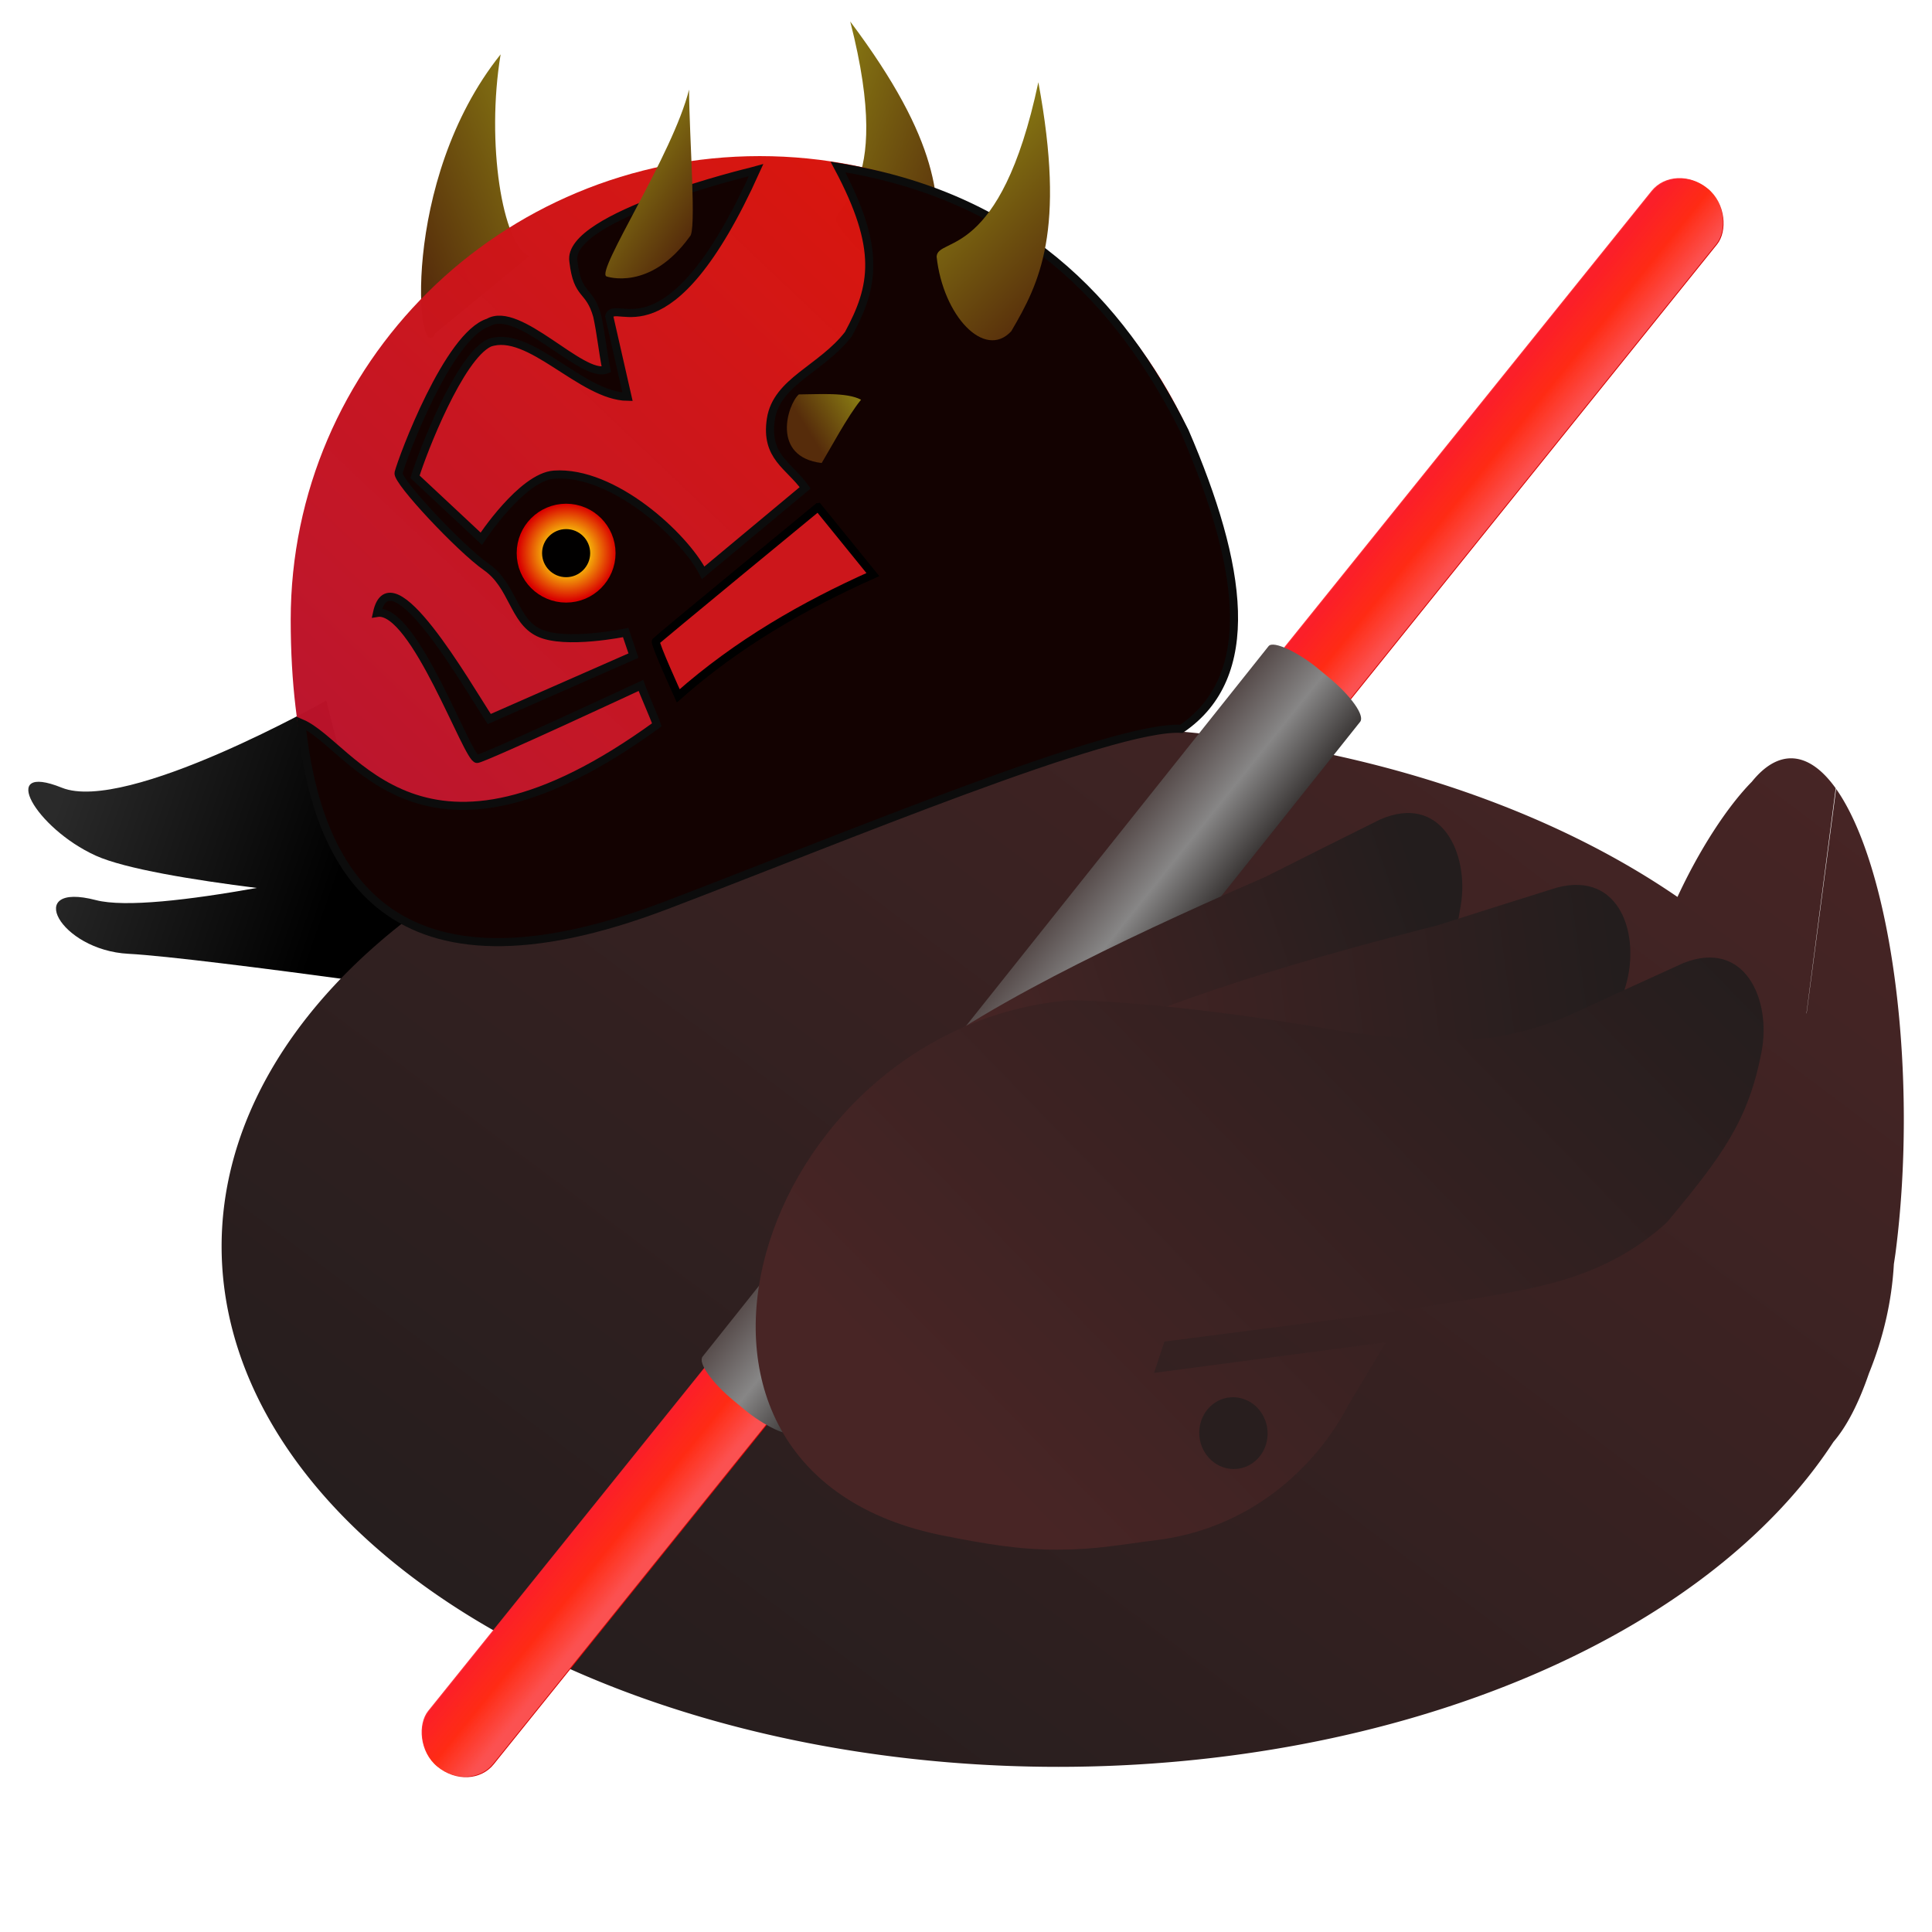 <svg xmlns="http://www.w3.org/2000/svg" xmlns:osb="http://www.openswatchbook.org/uri/2009/osb" xmlns:svg="http://www.w3.org/2000/svg" xmlns:xlink="http://www.w3.org/1999/xlink" id="svg8" width="512" height="512" version="1.1" viewBox="0 0 135.467 135.467"><defs id="defs2"><linearGradient id="linearGradient2733" osb:paint="gradient"><stop id="stop2729" offset="0" style="stop-color:#225f00;stop-opacity:1"/><stop id="stop2731" offset="1" style="stop-color:#8fe247;stop-opacity:1"/></linearGradient><linearGradient id="linearGradient2372"><stop style="stop-color:#005a35;stop-opacity:1" id="stop2368" offset="0"/><stop style="stop-color:#22b472;stop-opacity:1" id="stop2370" offset="1"/></linearGradient><linearGradient id="linearGradient1450"><stop style="stop-color:#f0f0f0;stop-opacity:1" id="stop1446" offset="0"/><stop style="stop-color:#010301;stop-opacity:1" id="stop1448" offset="1"/></linearGradient><linearGradient id="linearGradient1485"><stop id="stop1481" offset="0" style="stop-color:#e9e9e9;stop-opacity:1"/><stop id="stop1483" offset="1" style="stop-color:#212121;stop-opacity:1"/></linearGradient><linearGradient id="linearGradient1458"><stop id="stop1454" offset="0" style="stop-color:#02ac74;stop-opacity:1"/><stop id="stop1456" offset="1" style="stop-color:#054110;stop-opacity:1"/></linearGradient><linearGradient id="linearGradient1294"><stop id="stop1304" offset="0" style="stop-color:#040259;stop-opacity:1"/><stop id="stop1306" offset="1" style="stop-color:#0a80ff;stop-opacity:1"/></linearGradient><linearGradient id="linearGradient4671-3"><stop id="stop4673" offset="0" style="stop-color:#faab00;stop-opacity:1"/><stop id="stop4675" offset="1" style="stop-color:#ffd846;stop-opacity:1"/></linearGradient><linearGradient id="linearGradient4671-0"><stop style="stop-color:#ffd43b;stop-opacity:1" id="stop4673-3" offset="0"/><stop style="stop-color:#ffe873;stop-opacity:1" id="stop4675-6" offset="1"/></linearGradient><linearGradient id="linearGradient1345"><stop style="stop-color:#030060;stop-opacity:1" id="stop1341" offset="0"/><stop style="stop-color:#a80aff;stop-opacity:1" id="stop1343" offset="1"/></linearGradient><linearGradient id="linearGradient3526"><stop style="stop-color:#1d1d1d;stop-opacity:1" id="stop3522" offset="0"/><stop style="stop-color:#4c4c4c;stop-opacity:1" id="stop3524" offset="1"/></linearGradient><linearGradient id="linearGradient3284"><stop style="stop-color:#f4b900;stop-opacity:1" id="stop3280" offset="0"/><stop style="stop-color:#e25947;stop-opacity:1" id="stop3282" offset="1"/></linearGradient><linearGradient id="linearGradient3518"><stop id="stop3514" offset="0" style="stop-color:#bf0202;stop-opacity:1"/><stop id="stop3516" offset="1" style="stop-color:#ef2138;stop-opacity:1"/></linearGradient><linearGradient id="linearGradient1890"><stop style="stop-color:#2361fb;stop-opacity:1" id="stop1886" offset="0"/><stop style="stop-color:#55ffb3;stop-opacity:1" id="stop1888" offset="1"/></linearGradient><linearGradient id="linearGradient2210"><stop style="stop-color:#fab200;stop-opacity:1" id="stop2206" offset="0"/><stop style="stop-color:#fffb46;stop-opacity:1" id="stop2208" offset="1"/></linearGradient><linearGradient id="linearGradient2035"><stop style="stop-color:#8505f2;stop-opacity:1" id="stop2031" offset="0"/><stop style="stop-color:#e755ff;stop-opacity:1" id="stop2033" offset="1"/></linearGradient><linearGradient id="linearGradient1856"><stop style="stop-color:#7813eb;stop-opacity:1" id="stop1852" offset="0"/><stop style="stop-color:#ff558a;stop-opacity:1" id="stop1854" offset="1"/></linearGradient><linearGradient id="linearGradient1880"><stop id="stop1876" offset="0" style="stop-color:#601cff;stop-opacity:1"/><stop id="stop1878" offset="1" style="stop-color:#ff558a;stop-opacity:1"/></linearGradient><linearGradient id="linearGradient1928"><stop style="stop-color:#056b2b;stop-opacity:1" id="stop1924" offset="0"/><stop style="stop-color:#47e260;stop-opacity:1" id="stop1926" offset="1"/></linearGradient><linearGradient id="linearGradient5484"><stop id="stop5480" offset="0" style="stop-color:#7e0101;stop-opacity:1"/><stop id="stop5482" offset="1" style="stop-color:#fc3232;stop-opacity:1"/></linearGradient><linearGradient id="linearGradient2395"><stop style="stop-color:#2f2f2f;stop-opacity:1" id="stop2391" offset="0"/><stop style="stop-color:#292929;stop-opacity:1" id="stop2393" offset="1"/></linearGradient><linearGradient id="linearGradient2411"><stop style="stop-color:#535353;stop-opacity:1" id="stop2407" offset="0"/><stop style="stop-color:#292929;stop-opacity:1" id="stop2409" offset="1"/></linearGradient><linearGradient id="linearGradient2947"><stop id="stop2943" offset="0" style="stop-color:#2a2a2a;stop-opacity:1"/><stop id="stop2945" offset="1" style="stop-color:#000;stop-opacity:1"/></linearGradient><linearGradient id="linearGradient1485-9"><stop id="stop1481-1" offset="0" style="stop-color:#e9e9e9;stop-opacity:1"/><stop id="stop1483-2" offset="1" style="stop-color:#787878;stop-opacity:1"/></linearGradient><linearGradient id="linearGradient2909" x1="36.849" x2="38.593" y1="248.535" y2="248.383" gradientTransform="matrix(-1.014,0.761,0.761,1.014,-82.262,-77.839)" gradientUnits="userSpaceOnUse" xlink:href="#linearGradient2897"/><linearGradient id="linearGradient2897"><stop style="stop-color:#8a7d13;stop-opacity:1" id="stop2895" offset="0"/><stop style="stop-color:#562c0b;stop-opacity:1" id="stop2893" offset="1"/></linearGradient><linearGradient id="linearGradient2871" x1="31.227" x2="35.508" y1="244.954" y2="240.522" gradientTransform="matrix(-1.087,0,0,1.087,109.917,-66.861)" gradientUnits="userSpaceOnUse" xlink:href="#linearGradient2849"/><linearGradient id="linearGradient2849"><stop style="stop-color:#562c0b;stop-opacity:1" id="stop2845" offset="0"/><stop style="stop-color:#8a7d13;stop-opacity:1" id="stop2847" offset="1"/></linearGradient><linearGradient id="linearGradient2851" x1="42.82" x2="45.743" y1="242.3" y2="240.289" gradientTransform="matrix(-1.087,0,0,1.087,109.917,-66.861)" gradientUnits="userSpaceOnUse" xlink:href="#linearGradient2849"/><radialGradient id="radialGradient3043" cx="19.529" cy="248.769" r="1.761" fx="19.529" fy="248.769" gradientTransform="matrix(0.995,-0.014,0.014,0.986,36.103,-37.322)" gradientUnits="userSpaceOnUse" xlink:href="#linearGradient3041"/><linearGradient id="linearGradient3041"><stop style="stop-color:#ffb400;stop-opacity:1" id="stop3037" offset="0"/><stop id="stop3045" offset=".265" style="stop-color:#fff00d;stop-opacity:1"/><stop style="stop-color:#d90000;stop-opacity:1" id="stop3039" offset="1"/></linearGradient><linearGradient id="linearGradient2823" x1="36.854" x2="59.303" y1="285.947" y2="264.122" gradientTransform="matrix(1.056,0,0,1.056,37.568,-58.877)" gradientUnits="userSpaceOnUse" xlink:href="#linearGradient1450-6"/><linearGradient id="linearGradient1450-6"><stop style="stop-color:#482525;stop-opacity:1" id="stop1446-2" offset="0"/><stop style="stop-color:#231d1d;stop-opacity:1" id="stop1448-6" offset="1"/></linearGradient><linearGradient id="linearGradient2821" x1="36.141" x2="56.161" y1="271.851" y2="269.111" gradientTransform="matrix(1.056,0,0,1.056,37.568,-58.877)" gradientUnits="userSpaceOnUse" xlink:href="#linearGradient1450-6"/><linearGradient id="linearGradient2819" x1="34.892" x2="50.493" y1="272.825" y2="267.345" gradientTransform="matrix(1.056,0,0,1.056,37.568,-58.877)" gradientUnits="userSpaceOnUse" xlink:href="#linearGradient1450-6"/><linearGradient id="linearGradient2971" x1="50.287" x2="50.298" y1="274.419" y2="270.566" gradientTransform="matrix(1.002,1.5248938e-8,1.0183519e-8,1.213,-175.704,-131.215)" gradientUnits="userSpaceOnUse" xlink:href="#linearGradient2969"/><linearGradient id="linearGradient2969"><stop style="stop-color:#322e2d;stop-opacity:1" id="stop2965" offset="0"/><stop id="stop2973" offset=".5" style="stop-color:#878686;stop-opacity:1"/><stop style="stop-color:#514544;stop-opacity:1" id="stop2967" offset="1"/></linearGradient><linearGradient id="linearGradient2959-5" x1="50.434" x2="52.861" y1="261.24" y2="261.248" gradientTransform="matrix(1.074,-2.1898437e-8,0,0.87,141.506,-43.284)" gradientUnits="userSpaceOnUse" xlink:href="#linearGradient3019"/><linearGradient id="linearGradient3019"><stop id="stop3013" offset="0" style="stop-color:#ff212d;stop-opacity:1"/><stop style="stop-color:#ff250d;stop-opacity:1" id="stop3015" offset=".502"/><stop id="stop3017" offset="1" style="stop-color:#ff5959;stop-opacity:1"/></linearGradient><filter style="color-interpolation-filters:sRGB" id="filter3033" width="1.171" height="1.139" x="-.086" y="-.07"><feGaussianBlur id="feGaussianBlur3035" stdDeviation="1.654"/></filter><linearGradient id="linearGradient2959" x1="50.434" x2="52.861" y1="261.24" y2="261.248" gradientTransform="matrix(1.074,-2.1898437e-8,0,0.87,144.244,-103.28)" gradientUnits="userSpaceOnUse" xlink:href="#linearGradient2957"/><linearGradient id="linearGradient2957"><stop style="stop-color:#d30000;stop-opacity:1" id="stop2953" offset="0"/><stop id="stop2961" offset=".502" style="stop-color:#ff7666;stop-opacity:1"/><stop style="stop-color:#d30000;stop-opacity:1" id="stop2955" offset="1"/></linearGradient><linearGradient id="linearGradient2817" x1="75.385" x2="27.868" y1="14.326" y2="64.518" gradientTransform="matrix(0.57,0,0,0.57,36.723,186.265)" gradientUnits="userSpaceOnUse" xlink:href="#linearGradient2833"/><linearGradient id="linearGradient2833"><stop id="stop2829" offset="0" style="stop-color:#e01606;stop-opacity:1"/><stop id="stop2831" offset="1" style="stop-color:#b6122f;stop-opacity:.98"/></linearGradient><linearGradient id="linearGradient2871-6" x1="31.227" x2="35.508" y1="244.954" y2="240.522" gradientTransform="matrix(-0.973,0.483,0.483,0.973,-14.907,-57.327)" gradientUnits="userSpaceOnUse" xlink:href="#linearGradient2849"/><linearGradient id="linearGradient2861" x1="53.293" x2="46.412" y1="241.278" y2="238.5" gradientTransform="matrix(-0.902,0,0,0.902,101.051,-21.601)" gradientUnits="userSpaceOnUse" xlink:href="#linearGradient2849"/><linearGradient id="linearGradient2815" x1="100.468" x2="38.057" y1="33.905" y2="117.242" gradientTransform="matrix(0.57,0,0,0.57,36.723,186.265)" gradientUnits="userSpaceOnUse" xlink:href="#linearGradient1450-6"/><linearGradient id="linearGradient2813" x1="16.757" x2="50.592" y1="114.432" y2="126.069" gradientTransform="matrix(0.288,0,0,0.288,36.547,182.269)" gradientUnits="userSpaceOnUse" xlink:href="#linearGradient2947"/></defs><g id="layer1" transform="translate(0,-161.533)" style="display:none"><rect style="opacity:1;fill:#fff;fill-opacity:1;stroke:#000;stroke-width:.148;stroke-linejoin:round;stroke-miterlimit:4;stroke-dasharray:none;stroke-dashoffset:0;stroke-opacity:1" id="rect1404" width="135.319" height="135.319" x=".074" y="161.607"/></g><g id="layer15" style="display:inline"><g style="display:inline" id="g3330" transform="matrix(1.968,0,0,1.968,-76.381,-369.994)"><path style="display:inline;fill:url(#linearGradient2813);fill-opacity:1;stroke:#000;stroke-width:0;stroke-linecap:butt;stroke-linejoin:miter;stroke-miterlimit:4;stroke-dasharray:none;stroke-opacity:1" id="path2791" d="m 50.436,212.964 c 0,0 -7.121,4.034 -9.422,3.106 -2.301,-0.928 -0.932,1.445 1.205,2.419 1.043,0.475 3.511,0.872 5.739,1.153 -2.389,0.426 -4.693,0.703 -5.73,0.433 -2.591,-0.674 -1.301,1.784 1.16,1.913 2.63,0.137 14.137,1.8 14.137,1.8 l -2.216,-5.761 c 0,0 -1.44,0.373 -3.375,0.807 z"/><path style="display:inline;fill:url(#linearGradient2815);fill-opacity:1;stroke:#fbfb00;stroke-width:0;stroke-miterlimit:4;stroke-dasharray:none;stroke-opacity:1" id="path2793" d="m 76.523,213.866 a 18.545,29.816 90 0 0 -29.816,18.545 18.545,29.816 90 0 0 29.816,18.545 18.545,29.816 90 0 0 27.611,-11.577 12.545,3.916 89.482 0 0 1.266,-2.443 18.545,29.816 90 0 0 0.888,-3.896 12.545,3.916 89.482 0 0 0.055,-0.367 12.545,3.916 89.482 0 0 -2.113,-16.561 l -1.052,8.002 a 18.545,29.816 90 0 0 -0.004,-0.007 l 1.041,-8.017 a 12.545,3.916 89.482 0 0 -2.986,-0.234 1.565,5.632 26.426 0 0 -0.002,0.002 1.565,5.632 26.426 0 0 -2.649,4.104 18.545,29.816 90 0 0 -22.055,-6.097 z"/><path id="path2853" d="m 57.663,197.134 c -0.947,-0.403 -1.539,-4.016 -1.015,-7.192 -3.619,4.519 -2.985,11.283 -2.328,9.937 z" style="display:inline;fill:url(#linearGradient2861);fill-opacity:1;stroke:none;stroke-width:.239px;stroke-linecap:butt;stroke-linejoin:miter;stroke-opacity:1"/><path id="path2863-3" d="m 68.618,195.947 c -0.285,-0.672 2.116,-0.838 0.486,-7.176 3.237,4.315 3.217,6.387 3.078,8.377 -0.394,1.34 -2.419,0.592 -3.564,-1.2 z" style="display:inline;fill:url(#linearGradient2871-6);fill-opacity:1;stroke:none;stroke-width:.288px;stroke-linecap:butt;stroke-linejoin:miter;stroke-opacity:1"/><path style="display:inline;fill:url(#linearGradient2817);fill-opacity:1;stroke:#fbfb00;stroke-width:0;stroke-miterlimit:4;stroke-dasharray:none;stroke-opacity:1" id="path2795" d="m 82.593,210.089 c -0.051,3.305 -1.846,3.975 -1.846,3.975 -9.329,-1.054 -18.062,10.135 -27.624,6.823 0,0 -3.954,-1.673 -3.954,-10.798 10e-7,-9.125 7.482,-16.522 16.712,-16.522 9.23,0 16.712,7.397 16.712,16.522 z"/><rect id="rect2949" width="2.984" height="72.177" x="198.248" y="87.93" rx="1.492" ry="1.329" transform="matrix(0.775,0.632,-0.627,0.779,0,0)" style="display:inline;opacity:1;fill:url(#linearGradient2959);fill-opacity:1;stroke:none;stroke-width:.804;stroke-linejoin:round;stroke-miterlimit:4;stroke-dasharray:none;stroke-dashoffset:0;stroke-opacity:1"/><rect id="rect2949-1" width="2.984" height="72.177" x="195.509" y="147.927" rx="1.492" ry="1.329" transform="matrix(0.775,0.632,-0.627,0.779,39.718,-45.024)" style="display:inline;opacity:.957;fill:url(#linearGradient2959-5);fill-opacity:1;stroke:none;stroke-width:.804;stroke-linejoin:round;stroke-miterlimit:4;stroke-dasharray:none;stroke-dashoffset:0;stroke-opacity:1;filter:url(#filter3033)"/><rect id="rect2963" width="33.38" height="4.231" x="-142.086" y="197.21" rx=".506" ry="1.852" transform="matrix(0.623,-0.782,0.771,0.637,0,0)" style="display:inline;opacity:1;fill:url(#linearGradient2971);fill-opacity:1;stroke:none;stroke-width:.917;stroke-linejoin:round;stroke-miterlimit:4;stroke-dasharray:none;stroke-dashoffset:0;stroke-opacity:1"/><path id="path2799" d="m 78.013,230.148 3.108,-0.112 c 2.407,-0.087 5.038,-1.264 6.693,-3.383 1.902,-2.429 2.648,-3.929 3.046,-6.409 0.299,-1.846 -0.708,-3.991 -2.882,-3.039 l -2.071,1.032 -2.008,1.009 c -7.397,3.21 -24.689,11.222 -5.887,10.902 z" style="display:inline;opacity:1;fill:url(#linearGradient2819);fill-opacity:1;stroke-width:.267"/><path id="path2801" d="m 82.831,230.847 3.067,0.41 c 2.375,0.317 5.111,-0.414 7.011,-2.248 2.183,-2.101 3.11,-3.47 3.822,-5.874 0.533,-1.789 -0.177,-4.095 -2.436,-3.51 l -2.167,0.681 -2.102,0.668 c -7.679,1.957 -25.698,7.039 -7.194,9.873 z" style="display:inline;opacity:1;fill:url(#linearGradient2821);fill-opacity:1;stroke-width:.267"/><path id="path2803" d="m 76.503,243.217 c 1.417,-0.003 2.222,-0.18 3.491,-0.336 3.738,-0.459 5.949,-3.038 6.864,-4.827 l 1.333,-2.227 -8.262,1.093 0.369,-1.116 8.087,-1.044 3.048,-0.503 c 2.371,-0.391 4.677,-0.797 6.763,-2.695 1.968,-2.361 2.911,-3.628 3.379,-6.095 0.351,-1.836 -0.591,-4.021 -2.788,-3.149 l -2.096,0.956 -1.995,0.918 c -2.995,1.255 -4.93,0.877 -7.833,0.599 0,0 -5.745,-1.069 -9.926,-1.149 -11.19,0.954 -16.246,16.83 -4.445,19.09 1.396,0.273 2.594,0.489 4.011,0.486 z m 5.933,-3.592 c -47.556,15.956 -23.778,7.978 0,0 z" style="display:inline;opacity:1;fill:url(#linearGradient2823);fill-opacity:1;stroke-width:.267"/><ellipse id="ellipse2805" cx="129.384" cy="213.533" rx="1.224" ry="1.274" transform="matrix(0.973,0.232,-0.202,0.979,0,0)" style="display:inline;fill:#281e1e;fill-opacity:1;stroke:#fbfb00;stroke-width:0;stroke-miterlimit:4;stroke-dasharray:none;stroke-opacity:1"/><path id="path2839" d="m 65.752,194.067 c -3.117,6.925 -5.016,4.523 -5.236,5.203 l 0.654,2.873 c -1.644,-0.024 -3.497,-2.429 -4.924,-1.922 -1.059,0.499 -2.371,3.867 -2.648,4.771 l 2.362,2.208 c 0,0 1.444,-2.204 2.593,-2.285 2.115,-0.148 4.641,2.191 5.312,3.498 l 3.633,-3.027 c -0.562,-0.794 -1.429,-1.097 -1.221,-2.45 0.209,-1.352 1.8,-1.78 2.762,-3.026 0.919,-1.699 1.185,-3.035 -0.372,-5.955 6.424,1.029 10.016,4.717 12.355,9.422 2.072,4.801 2.638,8.715 -0.116,10.596 -2.412,-0.148 -12.095,3.903 -18.357,6.286 -9.947,3.784 -12.451,-1.298 -13,-6.488 1.856,0.79 4.235,6.18 12.665,0.059 -0.092,-0.273 -0.484,-1.155 -0.568,-1.403 0,0 -5.504,2.564 -5.833,2.619 -0.329,0.056 -2.245,-5.427 -3.57,-5.203 0.48,-2.208 3.199,2.561 4,3.78 l 5.139,-2.259 -0.278,-0.822 c 0,0 -2.167,0.451 -3.098,0.004 -0.903,-0.433 -0.912,-1.674 -1.875,-2.347 -0.921,-0.643 -3.192,-3.061 -3.119,-3.346 0.14,-0.541 1.769,-4.915 3.203,-5.358 1.08,-0.636 3.335,2.006 4.2,1.678 -0.123,-0.591 -0.193,-1.307 -0.327,-1.912 -0.289,-1.014 -0.7,-0.66 -0.848,-1.947 -0.257,-1.616 6.333,-3.198 6.337,-3.199 z" style="display:inline;fill:#130201;fill-opacity:1;stroke:#0c0c0c;stroke-width:.288px;stroke-linecap:butt;stroke-linejoin:miter;stroke-opacity:1"/><circle id="path2835" cx="58.982" cy="207.713" r="1.309" style="display:inline;opacity:1;fill:#000;fill-opacity:.97;stroke:url(#radialGradient3043);stroke-width:.904;stroke-linejoin:round;stroke-miterlimit:4;stroke-dasharray:none;stroke-dashoffset:0;stroke-opacity:1"/><path id="path2841" d="m 67.96,206.072 1.951,2.405 c -2.451,1.094 -4.822,2.452 -6.934,4.32 0,0 -0.853,-1.87 -0.799,-1.942 0.054,-0.073 5.781,-4.783 5.781,-4.783 z" style="display:inline;fill:#cc161b;fill-opacity:1;stroke:#000;stroke-width:.288px;stroke-linecap:butt;stroke-linejoin:miter;stroke-opacity:1"/><path id="path2843" d="m 63.387,196.432 c 0.251,-0.155 -0.017,-3.49 -0.025,-5.235 -0.579,2.326 -3.334,6.473 -2.944,6.656 0,0 1.55,0.552 2.97,-1.421 z" style="display:inline;fill:url(#linearGradient2851);fill-opacity:1;stroke:none;stroke-width:.288px;stroke-linecap:butt;stroke-linejoin:miter;stroke-opacity:1"/><path id="path2863" d="m 72.182,197.148 c 0.044,-0.729 2.268,0.19 3.625,-6.213 0.982,5.304 0.044,7.152 -0.966,8.872 -0.948,1.025 -2.431,-0.545 -2.659,-2.659 z" style="display:inline;fill:url(#linearGradient2871);fill-opacity:1;stroke:none;stroke-width:.288px;stroke-linecap:butt;stroke-linejoin:miter;stroke-opacity:1"/><path id="path2901" d="m 67.271,202.058 c 0.686,-0.001 1.708,-0.086 2.218,0.189 -0.482,0.591 -1.095,1.746 -1.402,2.255 -1.809,-0.217 -1.218,-2.085 -0.816,-2.443 z" style="display:inline;fill:url(#linearGradient2909);fill-opacity:1;stroke:none;stroke-width:.335px;stroke-linecap:butt;stroke-linejoin:miter;stroke-opacity:1"/></g></g></svg>